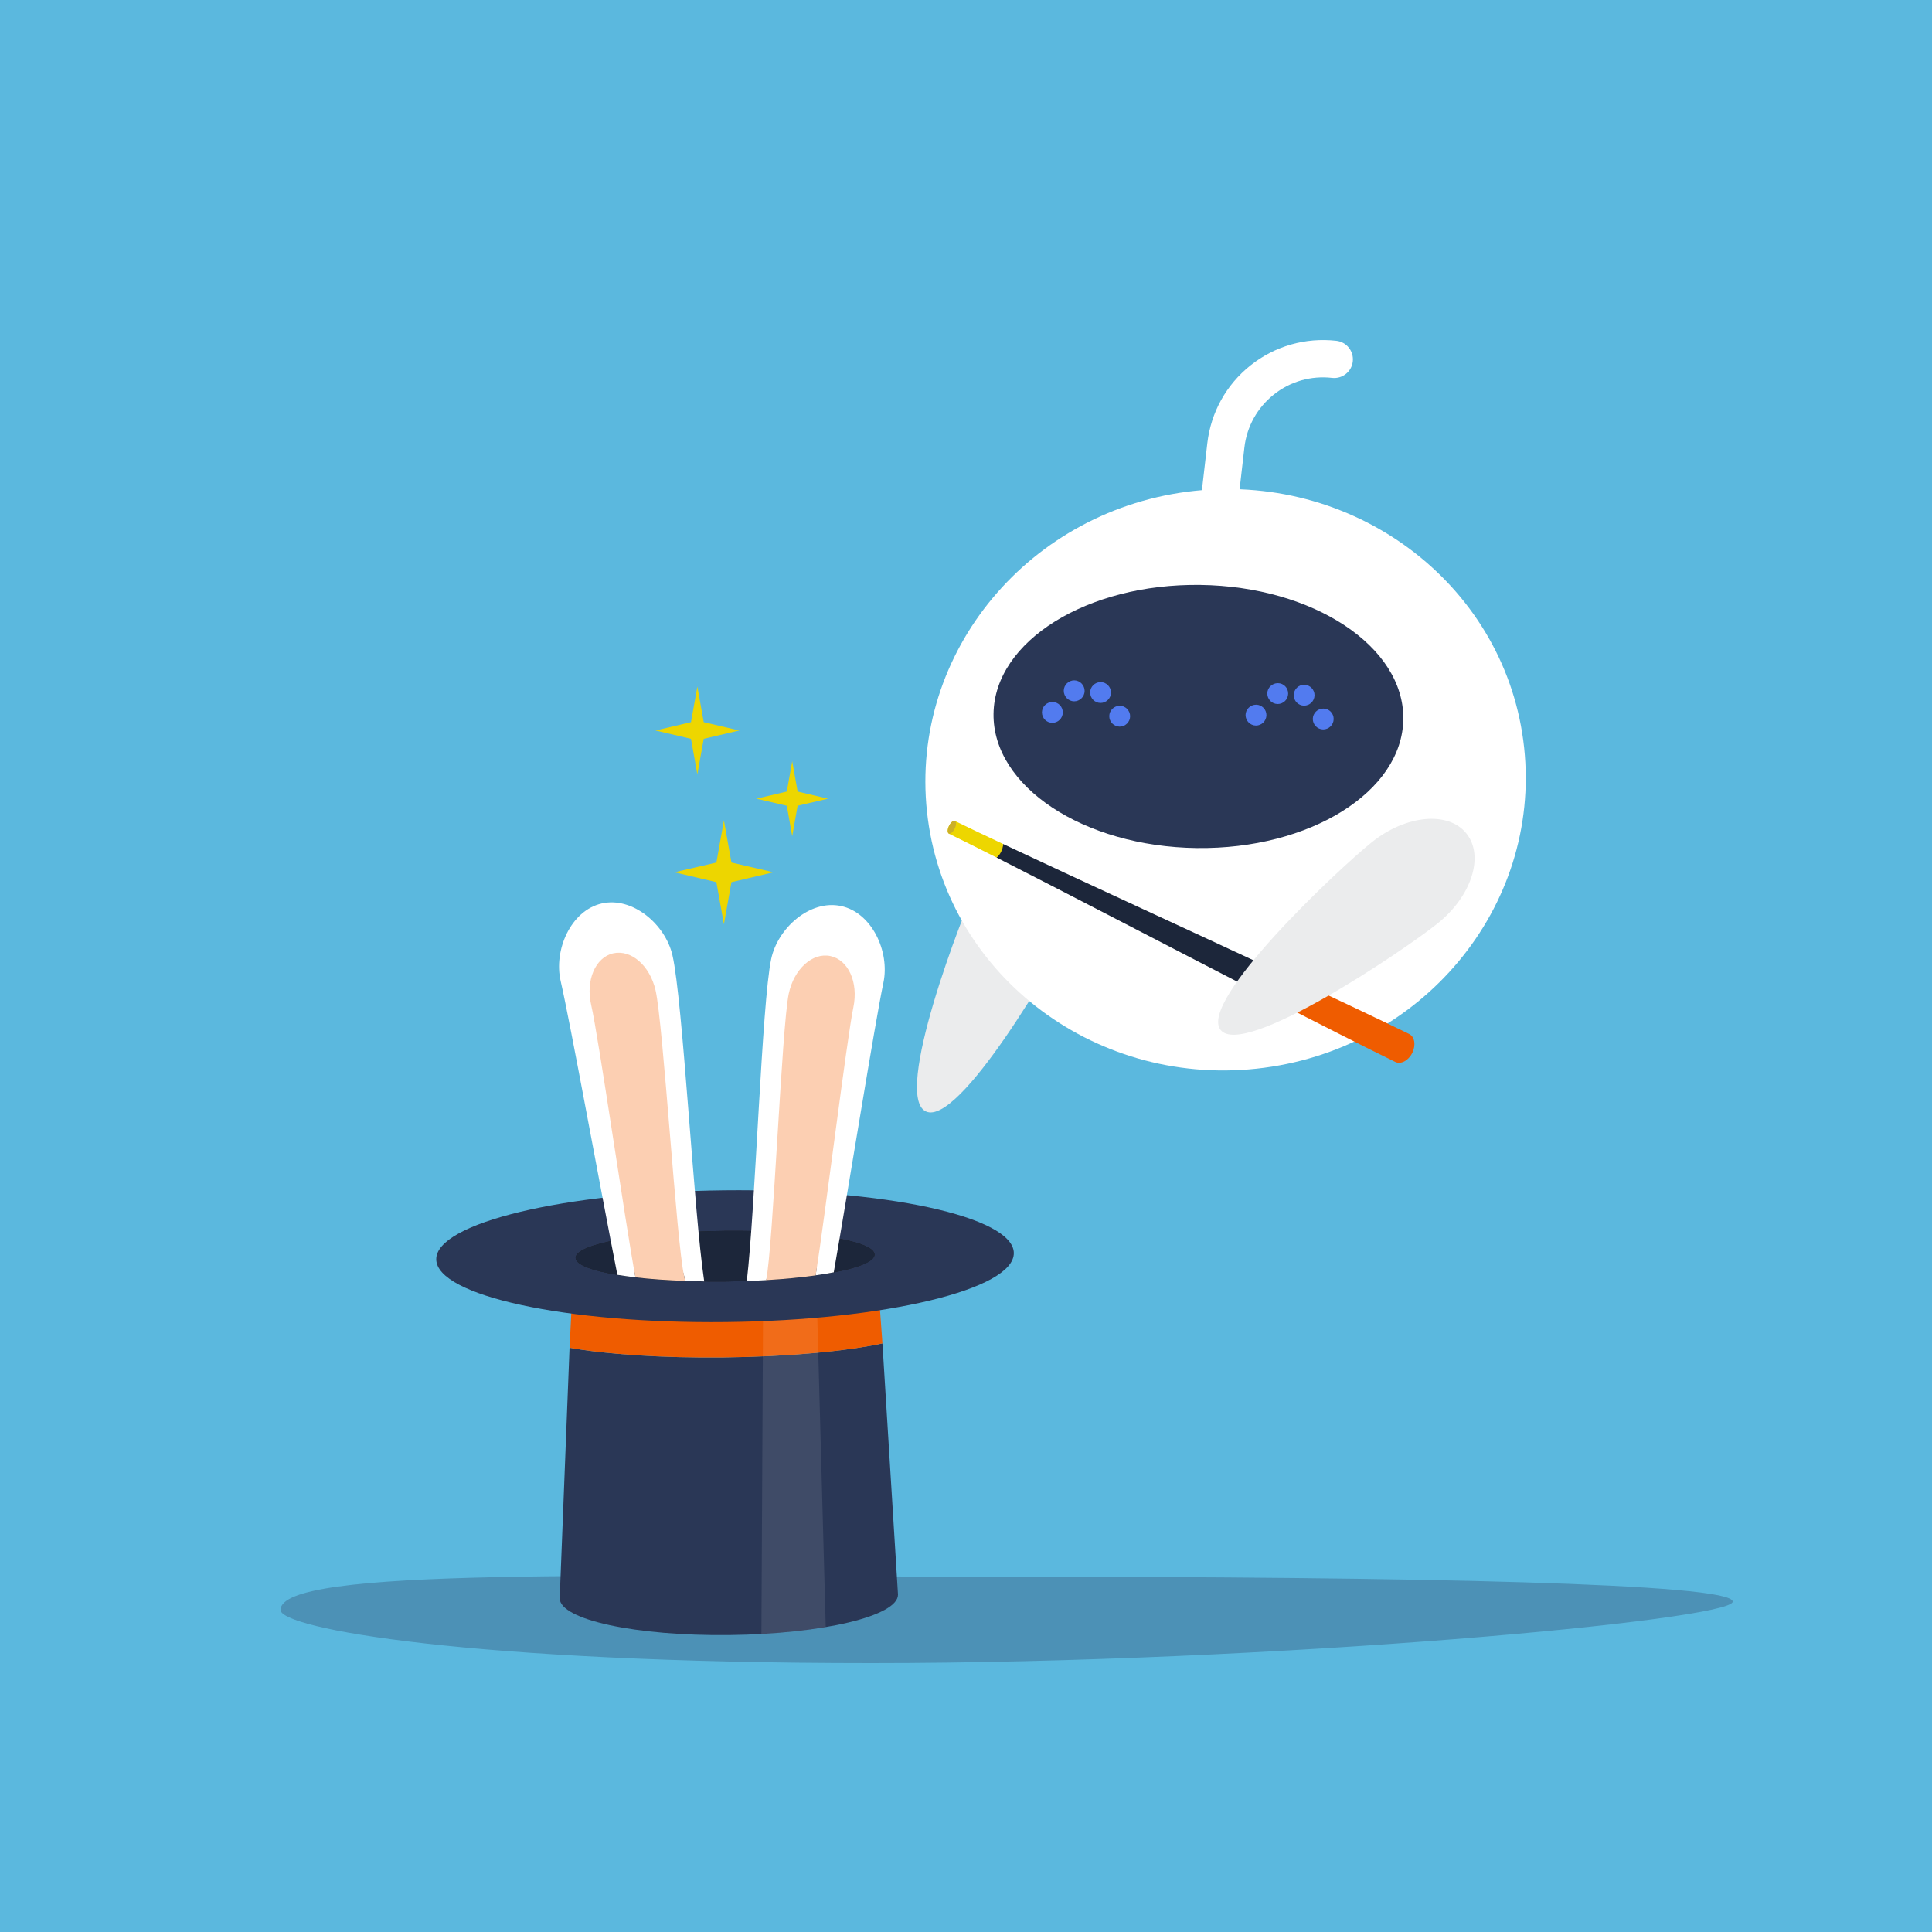 <?xml version="1.0" encoding="utf-8"?>
<!-- Generator: Adobe Illustrator 27.3.1, SVG Export Plug-In . SVG Version: 6.00 Build 0)  -->
<svg version="1.1" id="Layer_1" xmlns="http://www.w3.org/2000/svg" xmlns:xlink="http://www.w3.org/1999/xlink" x="0px" y="0px"
	 viewBox="0 0 2000 2000" style="enable-background:new 0 0 2000 2000;" xml:space="preserve">
<style type="text/css">
	.st0{fill:#5BB8DE;}
	.st1{opacity:0.3;fill:#293657;enable-background:new    ;}
	.st2{fill:#EBECED;}
	.st3{fill:#FFFFFF;}
	.st4{fill:#2A3756;}
	.st5{fill:#527BEF;}
	.st6{fill:#1C263A;}
	.st7{fill:#EF5C00;}
	.st8{fill:#EDD600;}
	.st9{fill:#CCB027;}
	.st10{fill:#DDD322;}
	.st11{opacity:0.1;fill:#FFFFFF;enable-background:new    ;}
	.st12{fill:#1E1E1E;}
	.st13{fill:#FCCFB2;}
</style>
<rect class="st0" width="2000" height="2000"/>
<path class="st1" d="M1793.7,1658c0,19-474.2,63.6-891.7,63.6s-611.6-36-611.6-55c0-44.6,338.5-34.4,756-34.4
	S1793.7,1639,1793.7,1658z"/>
<g>
	<path class="st2" d="M1112.4,953.8c-19.5,40.8-119.8,213-154,196.7c-34.2-16.3,36.9-202.5,56.4-243.4s57.2-63.4,84.1-50.5
		C1125.9,869.4,1131.9,912.9,1112.4,953.8L1112.4,953.8z"/>
	<path class="st3" d="M1577.8,774.2c17.6,165.2-106.5,313.9-277.2,332.1c-170.7,18.2-323.4-100.9-341-266.1s106.5-313.8,277.2-332.1
		C1407.5,489.9,1560.2,609,1577.8,774.2z"/>
	<g>
		<path class="st3" d="M1346.7,717c-1.6,0.2-3.3,0.3-5.1,0.1c-32-3.7-60.7-19.6-80.7-44.8c-20-25.2-29.1-56.8-25.4-88.8l14.3-124.6
			c3.7-32,19.6-60.7,44.8-80.7c25.2-20,56.8-29,88.8-25.4c10.6,1.2,18.2,10.8,17,21.4s-10.8,18.2-21.4,17
			c-21.7-2.5-43.2,3.6-60.3,17.2c-17.1,13.6-28,33.1-30.5,54.8l-14.3,124.6c-2.5,21.8,3.6,43.2,17.2,60.3
			c13.6,17.1,33.1,28,54.8,30.5c10.6,1.2,18.2,10.8,17,21.4C1362,709,1355.1,715.7,1346.7,717L1346.7,717z"/>
		<g>
			<path class="st4" d="M1452.7,744.5c-1,75.2-96.8,134.9-213.9,133.4s-211.3-63.8-210.3-139c1-75.2,96.8-134.9,213.9-133.4
				C1359.5,607,1453.7,669.2,1452.7,744.5z"/>
			<g>
				<path class="st5" d="M1100.2,737.6c-0.1,6-5,10.7-10.9,10.7c-6-0.1-10.7-5-10.7-10.9c0.1-6,5-10.7,10.9-10.7
					C1095.5,726.7,1100.3,731.6,1100.2,737.6L1100.2,737.6z"/>
				<path class="st5" d="M1169.9,741.5c-0.1,6-5,10.7-10.9,10.7c-6-0.1-10.7-5-10.7-10.9c0.1-6,5-10.7,10.9-10.7
					S1169.9,735.6,1169.9,741.5L1169.9,741.5z"/>
				<path class="st5" d="M1150.1,717c-0.1,6-5,10.7-10.9,10.7c-6-0.1-10.7-5-10.7-10.9c0.1-6,5-10.7,10.9-10.7
					C1145.4,706.2,1150.1,711.1,1150.1,717z"/>
				<path class="st5" d="M1122.8,715.3c-0.1,6-5,10.7-10.9,10.7c-6-0.1-10.7-5-10.7-11c0.1-6,5-10.7,10.9-10.7
					C1118,704.4,1122.8,709.3,1122.8,715.3L1122.8,715.3z"/>
			</g>
			<g>
				<path class="st5" d="M1311,740.4c-0.1,6-5,10.7-10.9,10.7c-6-0.1-10.7-5-10.7-10.9s5-10.7,10.9-10.7S1311.1,734.4,1311,740.4z"
					/>
				<path class="st5" d="M1380.6,744.4c-0.1,6-5,10.7-10.9,10.7c-6-0.1-10.7-5-10.7-10.9c0.1-6,5-10.7,10.9-10.7
					C1375.9,733.5,1380.7,738.4,1380.6,744.4L1380.6,744.4z"/>
				<path class="st5" d="M1360.8,719.8c-0.1,6-5,10.7-10.9,10.7c-6-0.1-10.7-5-10.6-11c0.1-6,5-10.7,10.9-10.7
					C1356.1,709,1360.9,713.9,1360.8,719.8L1360.8,719.8z"/>
				<path class="st5" d="M1333.5,718.1c-0.1,6-5,10.7-10.9,10.7c-6-0.1-10.7-5-10.7-10.9s5-10.7,10.9-10.7
					C1328.8,707.2,1333.6,712.1,1333.5,718.1L1333.5,718.1z"/>
			</g>
		</g>
	</g>
	<g>
		<g>
			<path class="st6" d="M1315.9,1034.3c-96.7-49.7-209.7-108.7-284.3-146.6c1.4-1.8,2.9-4,4.1-6.6c1.3-2.6,2.2-5.1,2.7-7.4
				c75.7,35.7,191.6,88.8,290.2,134.8c-1.7,4-3.6,8.1-5.6,12.2C1320.7,1025.5,1318.3,1030,1315.9,1034.3L1315.9,1034.3z"/>
			<path class="st7" d="M1462,1089.9c-3.9,8-11.8,12.2-17.6,9.4c-33.7-16.5-79-39.5-128.6-65c2.4-4.3,4.8-8.8,7.1-13.5
				c2-4.1,3.9-8.2,5.6-12.2c50.5,23.5,96.4,45.2,130.1,61.7C1464.5,1073.1,1465.9,1081.9,1462,1089.9L1462,1089.9z"/>
		</g>
		<path class="st8" d="M989,850.1c13.2,6.5,30,14.5,49.4,23.6c-0.1,6.3-3.7,11.8-6.8,14c-19.2-9.7-35.8-18.1-49-24.5
			C978.1,860.9,984.5,847.9,989,850.1z"/>
		<path class="st9" d="M982.2,862.9c1.6,0.8,4.4-1.5,6.1-5.1c1.8-3.6,1.9-7.1,0.2-7.9c-1.6-0.8-4.4,1.5-6.1,5.1
			C980.7,858.6,980.6,862.1,982.2,862.9L982.2,862.9z"/>
		<path class="st10" d="M1339.6,1013.6l-14-6.5c-2.6,10.4-6.9,18.1-12.6,25.7l13.8,7.1C1333,1033.1,1337.2,1023.8,1339.6,1013.6
			L1339.6,1013.6z"/>
	</g>
	<path class="st2" d="M1487.9,956.2c-35.3,28.2-200.6,139.6-224.3,110c-23.6-29.6,121.4-166.3,156.7-194.5
		c35.3-28.2,79.1-32.2,97.7-8.9C1536.8,886.2,1523.3,928,1487.9,956.2L1487.9,956.2z"/>
</g>
<g>
	<g>
		<path class="st4" d="M913.5,1390.7c-38.3,8.1-97.5,13.7-164.2,14.5c-64,0.7-121.2-3.2-159.7-10l-10.2,259.4
			c0.2,22.1,78.8,39.1,175.5,38c96.7-1.1,174.9-19.8,174.7-41.9L913.5,1390.7L913.5,1390.7z"/>
		<path class="st7" d="M594.8,1292.6l-5.2,102.6c38.5,6.8,95.8,10.7,159.7,10c66.6-0.7,125.9-6.3,164.2-14.5l-7.4-101.5
			L594.8,1292.6L594.8,1292.6z"/>
	</g>
	<path class="st11" d="M790,1339.7l-1.8,351.8c24.4-1.3,46.9-3.8,66.6-7.2l-9.5-348.5C828.4,1337.6,809.8,1338.9,790,1339.7
		L790,1339.7z"/>
	<path class="st4" d="M1049.5,1297.1c0.4,37.7-133.1,69.7-298.2,71.5c-165.1,1.8-299.3-27.2-299.7-64.9
		c-0.4-37.7,133.1-69.7,298.2-71.5C914.9,1230.4,1049.1,1259.4,1049.5,1297.1L1049.5,1297.1z"/>
	<path class="st12" d="M905.3,1298.7c0.2,14.5-69,26.9-154.4,27.9c-85.4,0.9-154.8-10-155-24.5s69-26.9,154.4-27.9
		C835.7,1273.3,905.1,1284.2,905.3,1298.7z"/>
	<path class="st6" d="M905.3,1298.7c0.2,14.5-69,26.9-154.4,27.9c-85.4,0.9-154.8-10-155-24.5s69-26.9,154.4-27.9
		C835.7,1273.3,905.1,1284.2,905.3,1298.7z"/>
	<g>
		<path class="st3" d="M844.4,1320.2c6.7-0.9,13-2,18.7-3.1c15.6-89.2,42.7-258.6,51.4-299.8c6.8-32.1-11.9-72.7-44-79.4
			c-32.1-6.8-65.5,22.9-72.2,55c-9.7,45.9-16.2,256-25.2,333.2c6.9-0.2,13.6-0.6,20.1-0.9C800.4,1290.3,854.1,1259,844.4,1320.2
			L844.4,1320.2z"/>
		<path class="st3" d="M708.2,1320.9c0.4,1.8,0.7,3.5,0.9,5.1c6.5,0.2,13.1,0.4,19.9,0.5c-10.9-72.3-22.1-291-32.9-337.7
			c-7.4-32-41.4-60.9-73.3-53.5c-32,7.4-49.8,48.3-42.4,80.3c9.7,41.9,41.5,216.8,58.7,304.1c5.8,0.9,12,1.8,18.7,2.6
			C647.5,1267.6,700.2,1286.4,708.2,1320.9L708.2,1320.9z"/>
		<path class="st13" d="M859.6,989.7c-18.5-3.9-37.7,13.4-43.1,39c-7.3,34.7-16.1,261.7-23.4,296.5c18.8-1.1,36.1-2.8,51.3-4.9
			c9.7-61.2,32.4-246.2,39-277.5C888.8,1016.8,878.1,993.6,859.6,989.7L859.6,989.7z"/>
		<path class="st13" d="M678.6,1025c-6-25.8-25.5-42.3-43.9-38.1c-18.4,4.2-28.6,28.1-22.7,53.5c7.5,32.2,35.5,227.2,45.8,281.9
			c15.2,1.8,32.5,3,51.3,3.7c-0.2-1.7-0.5-3.3-0.9-5.1C700.2,1286.4,686.6,1059.5,678.6,1025L678.6,1025z"/>
	</g>
</g>
<g>
	<polygon class="st8" points="749.4,956.8 757.2,913.2 800.7,903 757.2,892.9 749.4,849.3 741.6,892.9 698.1,903 741.6,913.2 	"/>
	<polygon class="st8" points="721.9,801.6 728.5,764.8 765.3,756.2 728.5,747.6 721.9,710.7 715.3,747.6 678.5,756.2 715.3,764.8 	
		"/>
	<polygon class="st8" points="820.1,865.6 825.7,834.1 857.1,826.8 825.7,819.4 820.1,788 814.5,819.4 783,826.8 814.5,834.1 	"/>
</g>
</svg>
